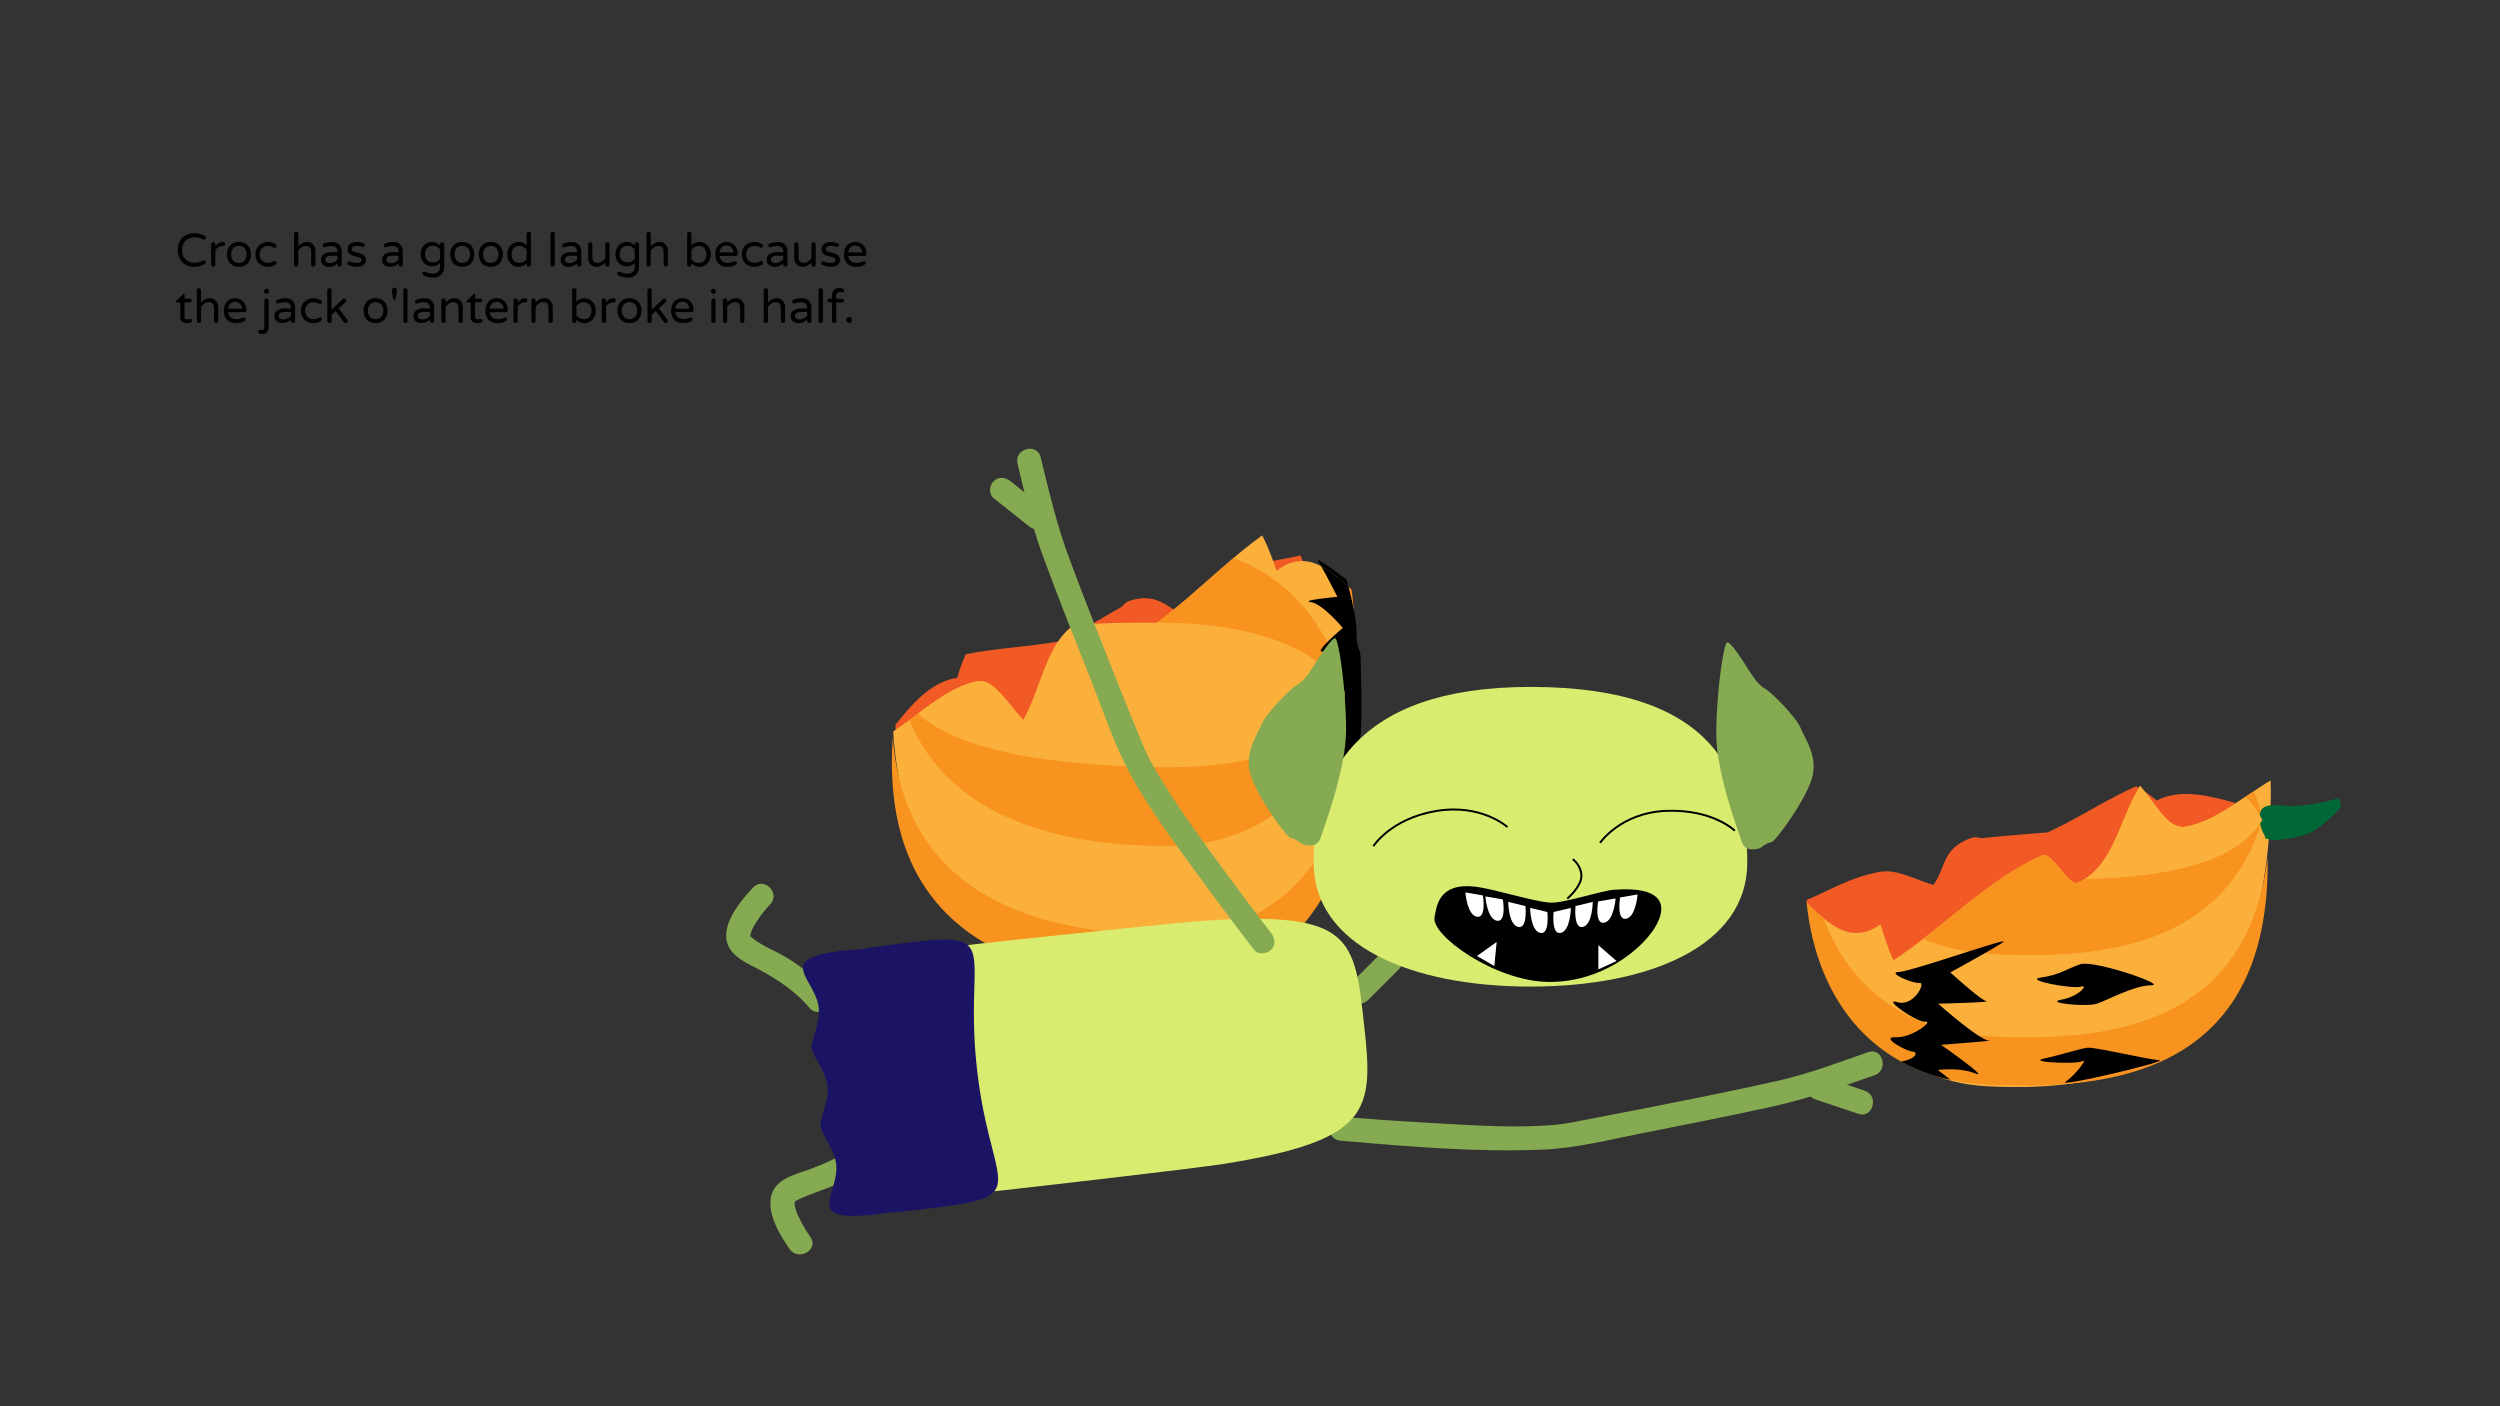 <svg id="Layer_1" data-name="Layer 1" xmlns="http://www.w3.org/2000/svg" viewBox="0 0 1920 1080"><rect x="0" y="0" width="1920" height="1080" fill="#333333" stroke="none"/><defs><style>.cls-1{fill:#85aa52;}.cls-2{fill:#f15a24;}.cls-3{fill:#fbb03b;}.cls-4{fill:#f7931e;}.cls-5{fill:#006837;}.cls-6{fill:#daec70;}.cls-7{fill:#1b1464;}.cls-8{fill:#fff;}</style></defs><path d="M142.66,203.35a11.2,11.2,0,0,1-4.5-4.5,15.25,15.25,0,0,1,0-13.72,11.33,11.33,0,0,1,4.5-4.5,13.28,13.28,0,0,1,6.46-1.56,15.45,15.45,0,0,1,4.38.57,19,19,0,0,1,3.83,1.66,1.44,1.44,0,0,1,.79,1.37,1.33,1.33,0,0,1-.39,1,1.38,1.38,0,0,1-1,.42,1.34,1.34,0,0,1-.64-.15,16.83,16.83,0,0,0-3.1-1.26,12.67,12.67,0,0,0-3.49-.43,10.3,10.3,0,0,0-5.28,1.28A8.15,8.15,0,0,0,140.9,187a12,12,0,0,0,0,10,8.23,8.23,0,0,0,3.27,3.5,10.3,10.3,0,0,0,5.28,1.27,12.67,12.67,0,0,0,3.49-.43,16.83,16.83,0,0,0,3.1-1.26,1.47,1.47,0,0,1,.64-.14,1.43,1.43,0,0,1,1,.39,1.35,1.35,0,0,1,.39,1,1.43,1.43,0,0,1-.79,1.36,18.43,18.43,0,0,1-3.83,1.66,15.44,15.44,0,0,1-4.38.58A13.28,13.28,0,0,1,142.66,203.35Z"/><path d="M162.62,204.27a1.57,1.57,0,0,1-.46-1.15V187.67a1.65,1.65,0,0,1,.46-1.17,1.57,1.57,0,0,1,1.16-.48,1.64,1.64,0,0,1,1.65,1.65v1.55c1.68-2.26,3.57-3.39,5.65-3.39h.18a1.52,1.52,0,0,1,1.14.47,1.62,1.62,0,0,1,.45,1.16,1.46,1.46,0,0,1-.47,1.11,1.67,1.67,0,0,1-1.19.43H171a6.19,6.19,0,0,0-3.17.85,7.3,7.3,0,0,0-2.41,2.32v11a1.55,1.55,0,0,1-.48,1.15,1.66,1.66,0,0,1-1.17.47A1.6,1.6,0,0,1,162.62,204.27Z"/><path d="M178.64,203.73a8.12,8.12,0,0,1-3.22-3.37,11.56,11.56,0,0,1,0-10,8.18,8.18,0,0,1,3.22-3.37,9.72,9.72,0,0,1,4.86-1.19,9.61,9.61,0,0,1,4.83,1.19,8.29,8.29,0,0,1,3.24,3.37,11.38,11.38,0,0,1,0,10,8.22,8.22,0,0,1-3.24,3.37,9.61,9.61,0,0,1-4.83,1.19A9.72,9.72,0,0,1,178.64,203.73Zm7.69-2.49a5.43,5.43,0,0,0,2.23-2.16,8.32,8.32,0,0,0,0-7.45,5.38,5.38,0,0,0-2.23-2.14,6.36,6.36,0,0,0-2.83-.67,6.46,6.46,0,0,0-2.86.67,5.22,5.22,0,0,0-2.21,2.14,8.41,8.41,0,0,0,0,7.45,5.27,5.27,0,0,0,2.21,2.16,6.22,6.22,0,0,0,2.86.69A6.13,6.13,0,0,0,186.33,201.24Z"/><path d="M201,203.76a8.86,8.86,0,0,1-3.51-3.31,10.49,10.49,0,0,1,0-10.15A8.93,8.93,0,0,1,201,187a10.78,10.78,0,0,1,8.08-.67,13.07,13.07,0,0,1,2.58,1.24,1.48,1.48,0,0,1,.72,1.26,1.42,1.42,0,0,1-.42,1,1.25,1.25,0,0,1-1,.45,1.71,1.71,0,0,1-.8-.21,13.1,13.1,0,0,0-2-.88,7,7,0,0,0-2.1-.27,6.54,6.54,0,0,0-4.87,1.78,7.14,7.14,0,0,0,0,9.39,6.55,6.55,0,0,0,4.87,1.79,6.63,6.63,0,0,0,2.1-.28,12.2,12.2,0,0,0,2-.88,1.71,1.71,0,0,1,.8-.21,1.25,1.25,0,0,1,1,.45,1.42,1.42,0,0,1,.42,1,1.45,1.45,0,0,1-.72,1.26,12.54,12.54,0,0,1-2.58,1.24,10.78,10.78,0,0,1-8.08-.67Z"/><path d="M226.31,204.27a1.54,1.54,0,0,1-.47-1.15V179.75a1.62,1.62,0,0,1,.47-1.17,1.53,1.53,0,0,1,1.15-.48,1.66,1.66,0,0,1,1.66,1.65v9.4a11.8,11.8,0,0,1,2.95-2.41,7.43,7.43,0,0,1,3.74-.91,6.26,6.26,0,0,1,3.44.94,6.17,6.17,0,0,1,2.23,2.56,8.1,8.1,0,0,1,.77,3.56v10.23a1.55,1.55,0,0,1-.48,1.15,1.64,1.64,0,0,1-1.17.47,1.56,1.56,0,0,1-1.15-.47,1.54,1.54,0,0,1-.47-1.15v-9.87q0-4.4-4-4.39a5.66,5.66,0,0,0-3.22.94,11.45,11.45,0,0,0-2.68,2.52v10.8a1.56,1.56,0,0,1-.49,1.15,1.66,1.66,0,0,1-1.17.47A1.56,1.56,0,0,1,226.31,204.27Z"/><path d="M249.51,204.27a5.1,5.1,0,0,1-2.14-1.89,5.19,5.19,0,0,1-.8-2.86,5.05,5.05,0,0,1,2.11-4.25q2.1-1.59,6.17-1.59h4.36v-.28A4.36,4.36,0,0,0,258,190a5.36,5.36,0,0,0-3.65-1,11.71,11.71,0,0,0-2.43.22,19,19,0,0,0-2.36.65,2.54,2.54,0,0,1-.47.07,1.24,1.24,0,0,1-.93-.4,1.3,1.3,0,0,1-.4-1,1.39,1.39,0,0,1,.93-1.37,15.93,15.93,0,0,1,6.23-1.3,8.16,8.16,0,0,1,4.2,1,6.43,6.43,0,0,1,2.52,2.61,7.61,7.61,0,0,1,.81,3.48v10.19a1.56,1.56,0,0,1-.49,1.15,1.62,1.62,0,0,1-1.17.47,1.6,1.6,0,0,1-1.62-1.62v-.94a9.07,9.07,0,0,1-6.77,2.74A6.72,6.72,0,0,1,249.51,204.27Zm7.22-3a8.39,8.39,0,0,0,2.48-1.93v-3h-3.92q-5.44,0-5.44,2.85a2.64,2.64,0,0,0,.88,2.08,4.36,4.36,0,0,0,2.94.8A6.5,6.5,0,0,0,256.73,201.26Z"/><path d="M267.38,203.3a1.38,1.38,0,0,1-.61-1.19,1.42,1.42,0,0,1,.4-1,1.29,1.29,0,0,1,1-.43,1.65,1.65,0,0,1,.65.14,14.24,14.24,0,0,0,2.3.79,10.4,10.4,0,0,0,2.6.29q4,0,4-2.56a1.34,1.34,0,0,0-.91-1.25,18.85,18.85,0,0,0-3-1,25.94,25.94,0,0,1-3.51-1,6.24,6.24,0,0,1-2.38-1.64,4.16,4.16,0,0,1-1-2.9,5.19,5.19,0,0,1,1.82-4.1,7.66,7.66,0,0,1,5.2-1.59,15,15,0,0,1,5.22.91,1.3,1.3,0,0,1,.78.54,1.43,1.43,0,0,1,.27.82,1.4,1.4,0,0,1-.42,1,1.33,1.33,0,0,1-1,.43,1.9,1.9,0,0,1-.47-.07,13.85,13.85,0,0,0-4.1-.65,5.64,5.64,0,0,0-3.05.71,2.07,2.07,0,0,0-1.09,1.81,1.67,1.67,0,0,0,1,1.59,14.62,14.62,0,0,0,3.14,1,30,30,0,0,1,3.45,1.06,5.8,5.8,0,0,1,2.29,1.64,4.47,4.47,0,0,1,.95,3,4.72,4.72,0,0,1-1.82,3.81,7.79,7.79,0,0,1-5.13,1.52A13.39,13.39,0,0,1,267.38,203.3Z"/><path d="M296.38,204.27a5.11,5.11,0,0,1-2.93-4.75,5,5,0,0,1,2.1-4.25,10.14,10.14,0,0,1,6.17-1.59h4.36v-.28a4.36,4.36,0,0,0-1.17-3.42,5.36,5.36,0,0,0-3.65-1,11.85,11.85,0,0,0-2.43.22,19,19,0,0,0-2.36.65,2.54,2.54,0,0,1-.47.07,1.24,1.24,0,0,1-.93-.4,1.3,1.3,0,0,1-.4-1,1.39,1.39,0,0,1,.94-1.37,15.84,15.84,0,0,1,6.22-1.3,8.16,8.16,0,0,1,4.2,1,6.43,6.43,0,0,1,2.52,2.61,7.61,7.61,0,0,1,.81,3.48v10.19a1.52,1.52,0,0,1-.49,1.15,1.62,1.62,0,0,1-1.17.47,1.6,1.6,0,0,1-1.62-1.62v-.94a9.07,9.07,0,0,1-6.77,2.74A6.72,6.72,0,0,1,296.38,204.27Zm7.22-3a8.39,8.39,0,0,0,2.48-1.93v-3h-3.92q-5.45,0-5.44,2.85a2.67,2.67,0,0,0,.88,2.08,4.36,4.36,0,0,0,2.94.8A6.5,6.5,0,0,0,303.6,201.26Z"/><path d="M328.58,212.66a13.61,13.61,0,0,1-3.49-1.34,1.36,1.36,0,0,1-.65-1.26,1.49,1.49,0,0,1,.41-1,1.35,1.35,0,0,1,1-.45,1.91,1.91,0,0,1,.65.14,13.1,13.1,0,0,0,5.94,1.37q5.5,0,5.51-5.87v-2.41a8.16,8.16,0,0,1-6.16,2.74,8.75,8.75,0,0,1-7.42-4.23,10.85,10.85,0,0,1,0-10.26,8.73,8.73,0,0,1,7.42-4.24,8.16,8.16,0,0,1,6.16,2.74v-.9a1.62,1.62,0,0,1,.47-1.17,1.53,1.53,0,0,1,1.15-.48,1.64,1.64,0,0,1,1.65,1.65v16.09q0,4.55-2.19,7a8,8,0,0,1-6.27,2.45A17.06,17.06,0,0,1,328.58,212.66Zm6.91-11.81A10.77,10.77,0,0,0,338,198.9v-7.41a10.77,10.77,0,0,0-2.49-2,6,6,0,0,0-3-.72,6.14,6.14,0,0,0-4.41,1.64,7.41,7.41,0,0,0,0,9.47,6.14,6.14,0,0,0,4.41,1.64A6,6,0,0,0,335.49,200.85Z"/><path d="M350.18,203.73a8.05,8.05,0,0,1-3.22-3.37,11.47,11.47,0,0,1,0-10,8.11,8.11,0,0,1,3.22-3.37,10.44,10.44,0,0,1,9.68,0,8.16,8.16,0,0,1,3.24,3.37,11.29,11.29,0,0,1,0,10,8.1,8.1,0,0,1-3.24,3.37,10.44,10.44,0,0,1-9.68,0Zm7.69-2.49a5.43,5.43,0,0,0,2.23-2.16,8.32,8.32,0,0,0,0-7.45,5.38,5.38,0,0,0-2.23-2.14,6.38,6.38,0,0,0-5.69,0,5.3,5.3,0,0,0-2.22,2.14,8.5,8.5,0,0,0,0,7.45,5.35,5.35,0,0,0,2.22,2.16,6.21,6.21,0,0,0,5.69,0Z"/><path d="M372.07,203.73a8.05,8.05,0,0,1-3.22-3.37,11.47,11.47,0,0,1,0-10,8.11,8.11,0,0,1,3.22-3.37,10.44,10.44,0,0,1,9.68,0,8.29,8.29,0,0,1,3.24,3.37,11.38,11.38,0,0,1,0,10,8.22,8.22,0,0,1-3.24,3.37,10.44,10.44,0,0,1-9.68,0Zm7.68-2.49a5.45,5.45,0,0,0,2.24-2.16,8.32,8.32,0,0,0,0-7.45,5.4,5.4,0,0,0-2.24-2.14,6.35,6.35,0,0,0-2.82-.67,6.43,6.43,0,0,0-2.86.67,5.3,5.3,0,0,0-2.22,2.14,8.5,8.5,0,0,0,0,7.45,5.35,5.35,0,0,0,2.22,2.16,6.19,6.19,0,0,0,2.86.69A6.12,6.12,0,0,0,379.75,201.24Z"/><path d="M394.08,203.78a8.6,8.6,0,0,1-3.24-3.31,11.09,11.09,0,0,1,0-10.19,8.67,8.67,0,0,1,3.24-3.31,8.34,8.34,0,0,1,10.39,1.6v-8.82a1.61,1.61,0,0,1,.48-1.19,1.65,1.65,0,0,1,1.17-.46,1.57,1.57,0,0,1,1.16.48,1.65,1.65,0,0,1,.46,1.17v23.37a1.57,1.57,0,0,1-.46,1.15,1.6,1.6,0,0,1-1.16.47,1.66,1.66,0,0,1-1.17-.47,1.55,1.55,0,0,1-.48-1.15v-.94a8.34,8.34,0,0,1-10.39,1.6Zm7.81-2.66a9,9,0,0,0,2.58-2V191.6a9,9,0,0,0-2.58-2,6.81,6.81,0,0,0-3.11-.73,5.63,5.63,0,0,0-4.28,1.69,7.88,7.88,0,0,0,0,9.57,5.64,5.64,0,0,0,4.28,1.7A6.82,6.82,0,0,0,401.89,201.12Z"/><path d="M423.26,204.27a1.58,1.58,0,0,1-.47-1.15V179.75a1.66,1.66,0,0,1,.47-1.17,1.55,1.55,0,0,1,1.15-.48,1.61,1.61,0,0,1,1.19.46,1.64,1.64,0,0,1,.47,1.19v23.37a1.56,1.56,0,0,1-.49,1.15,1.62,1.62,0,0,1-1.17.47A1.58,1.58,0,0,1,423.26,204.27Z"/><path d="M433.5,204.27a5.11,5.11,0,0,1-2.93-4.75,5,5,0,0,1,2.1-4.25,10.15,10.15,0,0,1,6.18-1.59h4.35v-.28A4.36,4.36,0,0,0,442,190a5.34,5.34,0,0,0-3.65-1,11.85,11.85,0,0,0-2.43.22,19.51,19.51,0,0,0-2.36.65,2.54,2.54,0,0,1-.47.07,1.24,1.24,0,0,1-.93-.4,1.3,1.3,0,0,1-.4-1,1.39,1.39,0,0,1,.94-1.37,15.89,15.89,0,0,1,6.23-1.3,8.15,8.15,0,0,1,4.19,1,6.43,6.43,0,0,1,2.52,2.61,7.61,7.61,0,0,1,.81,3.48v10.19a1.52,1.52,0,0,1-.49,1.15,1.62,1.62,0,0,1-1.17.47,1.6,1.6,0,0,1-1.62-1.62v-.94a9,9,0,0,1-6.76,2.74A6.73,6.73,0,0,1,433.5,204.27Zm7.22-3a8.39,8.39,0,0,0,2.48-1.93v-3h-3.92q-5.44,0-5.44,2.85a2.67,2.67,0,0,0,.88,2.08,4.36,4.36,0,0,0,2.94.8A6.5,6.5,0,0,0,440.72,201.26Z"/><path d="M454.67,204a6,6,0,0,1-2.23-2.56,8.08,8.08,0,0,1-.78-3.56V187.64a1.54,1.54,0,0,1,.49-1.16,1.61,1.61,0,0,1,1.17-.46,1.57,1.57,0,0,1,1.15.46,1.6,1.6,0,0,1,.47,1.16v9.86q0,4.4,4,4.39a5.75,5.75,0,0,0,3.22-.93,11.88,11.88,0,0,0,2.68-2.52v-10.8a1.54,1.54,0,0,1,.49-1.16,1.61,1.61,0,0,1,1.17-.46,1.57,1.57,0,0,1,1.15.46,1.6,1.6,0,0,1,.47,1.16v15.44a1.62,1.62,0,0,1-.47,1.17,1.56,1.56,0,0,1-1.15.49,1.6,1.6,0,0,1-1.17-.49,1.56,1.56,0,0,1-.49-1.17V201.6a11.84,11.84,0,0,1-2.95,2.42,7.45,7.45,0,0,1-3.74.9A6.26,6.26,0,0,1,454.67,204Z"/><path d="M478.12,212.66a13.76,13.76,0,0,1-3.49-1.34,1.36,1.36,0,0,1-.65-1.26,1.46,1.46,0,0,1,.42-1,1.31,1.31,0,0,1,1-.45,1.91,1.91,0,0,1,.65.14A13.1,13.1,0,0,0,482,210.1q5.5,0,5.51-5.87v-2.41a8.16,8.16,0,0,1-6.16,2.74,8.67,8.67,0,0,1-4.12-1.07,8.5,8.5,0,0,1-3.29-3.16,10.77,10.77,0,0,1,0-10.26,8.53,8.53,0,0,1,3.29-3.17,8.67,8.67,0,0,1,4.12-1.07,8.16,8.16,0,0,1,6.16,2.74v-.9a1.62,1.62,0,0,1,.47-1.17,1.53,1.53,0,0,1,1.15-.48,1.64,1.64,0,0,1,1.65,1.65v16.09q0,4.55-2.19,7a8,8,0,0,1-6.27,2.45A17.06,17.06,0,0,1,478.12,212.66ZM485,200.85a10.73,10.73,0,0,0,2.48-1.95v-7.41a10.73,10.73,0,0,0-2.48-2,6.68,6.68,0,0,0-7.4.92,7.41,7.41,0,0,0,0,9.47,6.68,6.68,0,0,0,7.4.92Z"/><path d="M497,204.27a1.58,1.58,0,0,1-.47-1.15V179.75a1.66,1.66,0,0,1,.47-1.17,1.55,1.55,0,0,1,1.15-.48,1.66,1.66,0,0,1,1.66,1.65v9.4a11.8,11.8,0,0,1,2.95-2.41,7.46,7.46,0,0,1,3.75-.91,6.25,6.25,0,0,1,3.43.94,6.1,6.1,0,0,1,2.23,2.56,8.11,8.11,0,0,1,.78,3.56v10.23a1.52,1.52,0,0,1-.49,1.15,1.62,1.62,0,0,1-1.17.47,1.6,1.6,0,0,1-1.62-1.62v-9.87q0-4.4-4-4.39a5.68,5.68,0,0,0-3.22.94,11.45,11.45,0,0,0-2.68,2.52v10.8a1.52,1.52,0,0,1-.49,1.15,1.62,1.62,0,0,1-1.17.47A1.58,1.58,0,0,1,497,204.27Z"/><path d="M531,202.18v.94a1.52,1.52,0,0,1-.49,1.15,1.62,1.62,0,0,1-1.17.47,1.59,1.59,0,0,1-1.61-1.62V179.75a1.65,1.65,0,0,1,.46-1.17,1.55,1.55,0,0,1,1.15-.48,1.6,1.6,0,0,1,1.19.46,1.64,1.64,0,0,1,.47,1.19v8.82a8.3,8.3,0,0,1,6.16-2.74,8.39,8.39,0,0,1,4.23,1.14,8.67,8.67,0,0,1,3.24,3.31,11.09,11.09,0,0,1,0,10.19,8.6,8.6,0,0,1-3.24,3.31,8.39,8.39,0,0,1-4.23,1.14A8.3,8.3,0,0,1,531,202.18Zm10-2a7.88,7.88,0,0,0,0-9.57,5.63,5.63,0,0,0-4.28-1.69,6.78,6.78,0,0,0-3.11.73,9,9,0,0,0-2.58,2v7.56a9,9,0,0,0,2.58,2,6.79,6.79,0,0,0,3.11.74A5.64,5.64,0,0,0,541,200.16Z"/><path d="M551.83,202.41a9.59,9.59,0,0,1-2.46-7,11.8,11.8,0,0,1,.93-4.72,8,8,0,0,1,2.88-3.49,8.27,8.27,0,0,1,4.79-1.34,8.39,8.39,0,0,1,4.61,1.25,8.06,8.06,0,0,1,2.95,3.31,10.22,10.22,0,0,1,1,4.52,1.6,1.6,0,0,1-.45,1.15,1.62,1.62,0,0,1-1.21.47h-12.2a5.87,5.87,0,0,0,1.87,3.92,6.44,6.44,0,0,0,4.43,1.41,10.14,10.14,0,0,0,4.86-1.12,1.34,1.34,0,0,1,.64-.14,1.44,1.44,0,0,1,1,.39,1.32,1.32,0,0,1,.44,1,1.56,1.56,0,0,1-.94,1.33,12.85,12.85,0,0,1-2.77,1.19,13.2,13.2,0,0,1-3.53.4A9.18,9.18,0,0,1,551.83,202.41Zm11.47-8.55a5.85,5.85,0,0,0-.92-3,5,5,0,0,0-2-1.74,5.47,5.47,0,0,0-4.82,0,4.84,4.84,0,0,0-2,1.74,5.84,5.84,0,0,0-.9,3Z"/><path d="M574.56,203.76a8.86,8.86,0,0,1-3.51-3.31,10.49,10.49,0,0,1,0-10.15,8.93,8.93,0,0,1,3.51-3.31,10.81,10.81,0,0,1,8.09-.67,13,13,0,0,1,2.57,1.24,1.44,1.44,0,0,1,.31,2.25,1.28,1.28,0,0,1-1,.45,1.67,1.67,0,0,1-.79-.21,13.53,13.53,0,0,0-2-.88,7.08,7.08,0,0,0-2.11-.27,6.53,6.53,0,0,0-4.86,1.78,7.14,7.14,0,0,0,0,9.39,6.54,6.54,0,0,0,4.86,1.79,6.74,6.74,0,0,0,2.11-.28,12.56,12.56,0,0,0,2-.88,1.67,1.67,0,0,1,.79-.21,1.28,1.28,0,0,1,1,.45,1.45,1.45,0,0,1,.41,1,1.43,1.43,0,0,1-.72,1.26,12.46,12.46,0,0,1-2.57,1.24,10.81,10.81,0,0,1-8.09-.67Z"/><path d="M591.79,204.27a5.11,5.11,0,0,1-2.93-4.75,5,5,0,0,1,2.1-4.25,10.15,10.15,0,0,1,6.18-1.59h4.35v-.28a4.36,4.36,0,0,0-1.17-3.42,5.36,5.36,0,0,0-3.65-1,11.85,11.85,0,0,0-2.43.22,19,19,0,0,0-2.36.65,2.54,2.54,0,0,1-.47.07,1.24,1.24,0,0,1-.93-.4,1.3,1.3,0,0,1-.4-1,1.39,1.39,0,0,1,.94-1.37,15.88,15.88,0,0,1,6.22-1.3,8.16,8.16,0,0,1,4.2,1,6.43,6.43,0,0,1,2.52,2.61,7.61,7.61,0,0,1,.81,3.48v10.19a1.52,1.52,0,0,1-.49,1.15,1.62,1.62,0,0,1-1.17.47,1.6,1.6,0,0,1-1.62-1.62v-.94a9,9,0,0,1-6.77,2.74A6.72,6.72,0,0,1,591.79,204.27Zm7.22-3a8.39,8.39,0,0,0,2.48-1.93v-3h-3.92c-3.62,0-5.44.95-5.44,2.85a2.65,2.65,0,0,0,.89,2.08,4.31,4.31,0,0,0,2.93.8A6.5,6.5,0,0,0,599,201.26Z"/><path d="M613,204a6,6,0,0,1-2.23-2.56,8.08,8.08,0,0,1-.78-3.56V187.64a1.58,1.58,0,0,1,.49-1.16,1.61,1.61,0,0,1,1.17-.46,1.57,1.57,0,0,1,1.15.46,1.6,1.6,0,0,1,.47,1.16v9.86q0,4.4,4,4.39a5.75,5.75,0,0,0,3.22-.93,11.88,11.88,0,0,0,2.68-2.52v-10.8a1.54,1.54,0,0,1,.49-1.16,1.61,1.61,0,0,1,1.17-.46,1.55,1.55,0,0,1,1.15.46,1.6,1.6,0,0,1,.47,1.16v15.44a1.62,1.62,0,0,1-.47,1.17,1.54,1.54,0,0,1-1.15.49,1.6,1.6,0,0,1-1.17-.49,1.56,1.56,0,0,1-.49-1.17V201.6a11.84,11.84,0,0,1-3,2.42,7.45,7.45,0,0,1-3.74.9A6.26,6.26,0,0,1,613,204Z"/><path d="M631.45,203.3a1.39,1.39,0,0,1-.62-1.19,1.42,1.42,0,0,1,.4-1,1.29,1.29,0,0,1,1-.43,1.64,1.64,0,0,1,.64.14,14,14,0,0,0,2.31.79,10.31,10.31,0,0,0,2.59.29q4,0,4-2.56a1.35,1.35,0,0,0-.92-1.25,18.51,18.51,0,0,0-3-1,26.85,26.85,0,0,1-3.51-1,6.21,6.21,0,0,1-2.37-1.64,4.16,4.16,0,0,1-1-2.9,5.19,5.19,0,0,1,1.81-4.1,7.69,7.69,0,0,1,5.21-1.59,15.08,15.08,0,0,1,5.22.91,1.31,1.31,0,0,1,.77.54,1.42,1.42,0,0,1-.14,1.83,1.37,1.37,0,0,1-1,.43,1.9,1.9,0,0,1-.47-.07,13.85,13.85,0,0,0-4.1-.65,5.58,5.58,0,0,0-3,.71,2.06,2.06,0,0,0-1.1,1.81,1.67,1.67,0,0,0,1,1.59,14.5,14.5,0,0,0,3.13,1,30.28,30.28,0,0,1,3.46,1.06A5.84,5.84,0,0,1,644,196.6a4.42,4.42,0,0,1,1,3,4.75,4.75,0,0,1-1.82,3.81,7.81,7.81,0,0,1-5.13,1.52A13.36,13.36,0,0,1,631.45,203.3Z"/><path d="M650.69,202.41a9.55,9.55,0,0,1-2.47-7,11.63,11.63,0,0,1,.94-4.72,8,8,0,0,1,2.88-3.49,8.23,8.23,0,0,1,4.78-1.34,8.34,8.34,0,0,1,4.61,1.25,8,8,0,0,1,3,3.31,10.09,10.09,0,0,1,1,4.52,1.57,1.57,0,0,1-1.65,1.62H651.53a5.91,5.91,0,0,0,1.87,3.92,6.45,6.45,0,0,0,4.43,1.41,10.07,10.07,0,0,0,4.86-1.12,1.38,1.38,0,0,1,.65-.14,1.47,1.47,0,0,1,1,.39,1.31,1.31,0,0,1,.43,1,1.55,1.55,0,0,1-.94,1.33,12.65,12.65,0,0,1-2.77,1.19,13.14,13.14,0,0,1-3.53.4A9.18,9.18,0,0,1,650.69,202.41Zm11.46-8.55a5.66,5.66,0,0,0-.92-3,4.87,4.87,0,0,0-2-1.74,5.49,5.49,0,0,0-4.83,0,4.84,4.84,0,0,0-2,1.74,5.94,5.94,0,0,0-.9,3Z"/><path d="M138.47,243.36V232.2h-2.56a.65.65,0,0,1-.48-.19.66.66,0,0,1-.2-.49.76.76,0,0,1,.32-.61l4.9-4.79a.87.87,0,0,1,.61-.32.67.67,0,0,1,.49.21.74.74,0,0,1,.19.51v2.88h4.07a1.37,1.37,0,0,1,1,.39,1.4,1.4,0,0,1,.4,1,1.42,1.42,0,0,1-.4,1,1.31,1.31,0,0,1-1,.41h-4.07v10.88c0,.93.23,1.53.67,1.78a3.35,3.35,0,0,0,1.67.38,5.26,5.26,0,0,0,1.45-.22l.3-.07a1.62,1.62,0,0,1,.41,0,1.27,1.27,0,0,1,.9.38,1.21,1.21,0,0,1,.4.92,1.37,1.37,0,0,1-.83,1.26,7.05,7.05,0,0,1-3,.65Q138.47,248.12,138.47,243.36Z"/><path d="M151.61,247.47a1.58,1.58,0,0,1-.47-1.15V223a1.66,1.66,0,0,1,.47-1.17,1.53,1.53,0,0,1,1.15-.48,1.59,1.59,0,0,1,1.17.48,1.63,1.63,0,0,1,.49,1.17v9.4a11.8,11.8,0,0,1,3-2.41,7.42,7.42,0,0,1,3.74-.9,6.26,6.26,0,0,1,3.44.93,6.1,6.1,0,0,1,2.23,2.56,8.11,8.11,0,0,1,.78,3.56v10.23a1.56,1.56,0,0,1-.49,1.15,1.62,1.62,0,0,1-1.17.47,1.56,1.56,0,0,1-1.15-.47,1.58,1.58,0,0,1-.47-1.15v-9.87q0-4.39-4-4.39a5.68,5.68,0,0,0-3.22.94,11.45,11.45,0,0,0-2.68,2.52v10.8a1.56,1.56,0,0,1-.49,1.15,1.62,1.62,0,0,1-1.17.47A1.56,1.56,0,0,1,151.61,247.47Z"/><path d="M174.41,245.61a9.59,9.59,0,0,1-2.46-7,11.8,11.8,0,0,1,.93-4.72,8.11,8.11,0,0,1,2.88-3.49,9.24,9.24,0,0,1,9.4-.09,8,8,0,0,1,3,3.31,10.22,10.22,0,0,1,1,4.52,1.58,1.58,0,0,1-1.66,1.62h-12.2a5.91,5.91,0,0,0,1.87,3.92,6.44,6.44,0,0,0,4.43,1.41,10.07,10.07,0,0,0,4.86-1.12,1.38,1.38,0,0,1,.65-.14,1.47,1.47,0,0,1,1,.39,1.34,1.34,0,0,1,.43,1,1.55,1.55,0,0,1-.94,1.33,12.65,12.65,0,0,1-2.77,1.19,13.14,13.14,0,0,1-3.53.4A9.2,9.2,0,0,1,174.41,245.61Zm11.47-8.55a5.75,5.75,0,0,0-.92-2.95,4.89,4.89,0,0,0-2-1.74,5.47,5.47,0,0,0-4.82,0,4.84,4.84,0,0,0-2,1.74,5.84,5.84,0,0,0-.9,2.95Z"/><path d="M199.27,256.07a1.35,1.35,0,0,1-.68-.48,1.32,1.32,0,0,1-.25-.81,1.37,1.37,0,0,1,.39-1,1.32,1.32,0,0,1,1-.41,4,4,0,0,1,.54.05,3.15,3.15,0,0,0,.54.06,2.84,2.84,0,0,0,1.66-.4c.36-.26.54-.84.54-1.73V230.91a1.58,1.58,0,0,1,.47-1.17,1.51,1.51,0,0,1,1.15-.49,1.61,1.61,0,0,1,1.66,1.66v20.55a5.39,5.39,0,0,1-1.14,3.59,4.41,4.41,0,0,1-3.58,1.35A7.1,7.1,0,0,1,199.27,256.07Zm4-31a1.76,1.76,0,0,1-.54-1.29v-.15a1.84,1.84,0,0,1,1.84-1.83h.21a1.84,1.84,0,0,1,1.84,1.83v.15a1.84,1.84,0,0,1-1.84,1.83h-.21A1.77,1.77,0,0,1,203.23,225.11Z"/><path d="M213.69,247.47a5,5,0,0,1-2.14-1.89,5.19,5.19,0,0,1-.79-2.86,5,5,0,0,1,2.1-4.25,10.15,10.15,0,0,1,6.18-1.59h4.35v-.28a4.36,4.36,0,0,0-1.17-3.42,5.36,5.36,0,0,0-3.65-1.05,11.78,11.78,0,0,0-2.43.22,19,19,0,0,0-2.36.65,2.54,2.54,0,0,1-.47.07,1.24,1.24,0,0,1-.93-.4,1.3,1.3,0,0,1-.4-1,1.39,1.39,0,0,1,.94-1.37,15.87,15.87,0,0,1,6.22-1.29,8.16,8.16,0,0,1,4.2,1,6.43,6.43,0,0,1,2.52,2.61,7.61,7.61,0,0,1,.81,3.48v10.19a1.52,1.52,0,0,1-.49,1.15,1.62,1.62,0,0,1-1.17.47,1.56,1.56,0,0,1-1.15-.47,1.58,1.58,0,0,1-.47-1.15v-.94a9,9,0,0,1-6.77,2.74A6.72,6.72,0,0,1,213.69,247.47Zm7.22-3a8.53,8.53,0,0,0,2.48-1.92v-3h-3.92q-5.44,0-5.44,2.85a2.64,2.64,0,0,0,.88,2.08,4.36,4.36,0,0,0,2.94.8A6.5,6.5,0,0,0,220.91,244.46Z"/><path d="M235.88,247a8.86,8.86,0,0,1-3.51-3.31,10.49,10.49,0,0,1,0-10.15,8.93,8.93,0,0,1,3.51-3.31,10.92,10.92,0,0,1,8.08-.67,12.81,12.81,0,0,1,2.58,1.24,1.46,1.46,0,0,1,.72,1.26,1.42,1.42,0,0,1-.42,1,1.25,1.25,0,0,1-1,.45,1.67,1.67,0,0,1-.79-.21,13.16,13.16,0,0,0-2-.88,7,7,0,0,0-2.1-.27,6.5,6.5,0,0,0-4.86,1.78,7.11,7.11,0,0,0,0,9.39,6.51,6.51,0,0,0,4.86,1.79,7,7,0,0,0,2.1-.27,13.33,13.33,0,0,0,2-.89,1.67,1.67,0,0,1,.79-.21,1.25,1.25,0,0,1,1,.45,1.43,1.43,0,0,1-.3,2.25,12.29,12.29,0,0,1-2.58,1.24,10,10,0,0,1-3.29.49A10.15,10.15,0,0,1,235.88,247Z"/><path d="M251.83,247.47a1.58,1.58,0,0,1-.47-1.15V223a1.66,1.66,0,0,1,.47-1.17,1.55,1.55,0,0,1,1.15-.48,1.66,1.66,0,0,1,1.66,1.65v14.73l8.57-7.92a1.62,1.62,0,0,1,1.08-.47,1.42,1.42,0,0,1,1.2.47,1.72,1.72,0,0,1,.38,1.11,1.76,1.76,0,0,1-.61,1.23l-5.19,4.64,6.52,8.64a1.58,1.58,0,0,1,.36,1,1.48,1.48,0,0,1-.47,1.15,1.68,1.68,0,0,1-1.19.44,1.6,1.6,0,0,1-.72-.18,1.76,1.76,0,0,1-.61-.51l-6.19-8.42-3.13,2.84v4.65a1.52,1.52,0,0,1-.49,1.15,1.62,1.62,0,0,1-1.17.47A1.58,1.58,0,0,1,251.83,247.47Z"/><path d="M283.58,246.93a8.12,8.12,0,0,1-3.22-3.37,11.47,11.47,0,0,1,0-10,8.18,8.18,0,0,1,3.22-3.37,10.54,10.54,0,0,1,9.69,0,8.29,8.29,0,0,1,3.24,3.37,11.38,11.38,0,0,1,0,10,8.22,8.22,0,0,1-3.24,3.37,10.46,10.46,0,0,1-9.69,0Zm7.69-2.49a5.43,5.43,0,0,0,2.23-2.16,8.32,8.32,0,0,0,0-7.45,5.38,5.38,0,0,0-2.23-2.14,6.38,6.38,0,0,0-5.69,0,5.22,5.22,0,0,0-2.21,2.14,8.41,8.41,0,0,0,0,7.45,5.27,5.27,0,0,0,2.21,2.16,6.21,6.21,0,0,0,5.69,0Z"/><path d="M302.23,229.79a1.11,1.11,0,0,1-.36-.65c-.19-1-.37-2.08-.54-3.29a23.16,23.16,0,0,1-.25-3.19,1.69,1.69,0,0,1,.54-1.27,1.85,1.85,0,0,1,2.59,0,1.69,1.69,0,0,1,.54,1.27,23.16,23.16,0,0,1-.25,3.19c-.17,1.21-.35,2.31-.54,3.29a1.11,1.11,0,0,1-.36.65,1,1,0,0,1-.69.25A1,1,0,0,1,302.23,229.79Z"/><path d="M310.22,247.47a1.58,1.58,0,0,1-.47-1.15V223a1.66,1.66,0,0,1,.47-1.17,1.55,1.55,0,0,1,1.15-.48,1.61,1.61,0,0,1,1.19.46A1.64,1.64,0,0,1,313,223v23.37a1.52,1.52,0,0,1-.49,1.15,1.62,1.62,0,0,1-1.17.47A1.58,1.58,0,0,1,310.22,247.47Z"/><path d="M320.46,247.47a5.09,5.09,0,0,1-2.14-1.89,5.19,5.19,0,0,1-.79-2.86,5,5,0,0,1,2.1-4.25,10.17,10.17,0,0,1,6.18-1.59h4.35v-.28a4.36,4.36,0,0,0-1.17-3.42,5.34,5.34,0,0,0-3.65-1.05,11.85,11.85,0,0,0-2.43.22,19.51,19.51,0,0,0-2.36.65,2.43,2.43,0,0,1-.47.07,1.24,1.24,0,0,1-.93-.4,1.3,1.3,0,0,1-.4-1,1.39,1.39,0,0,1,.94-1.37,15.88,15.88,0,0,1,6.23-1.29,8.15,8.15,0,0,1,4.19,1,6.43,6.43,0,0,1,2.52,2.61,7.61,7.61,0,0,1,.81,3.48v10.19a1.55,1.55,0,0,1-.48,1.15,1.66,1.66,0,0,1-1.17.47,1.61,1.61,0,0,1-1.63-1.62v-.94a9,9,0,0,1-6.76,2.74A6.73,6.73,0,0,1,320.46,247.47Zm7.22-3a8.53,8.53,0,0,0,2.48-1.92v-3h-3.92c-3.62,0-5.44,1-5.44,2.85a2.65,2.65,0,0,0,.89,2.08,4.31,4.31,0,0,0,2.93.8A6.45,6.45,0,0,0,327.68,244.46Z"/><path d="M339.42,247.47a1.54,1.54,0,0,1-.47-1.15V230.87a1.62,1.62,0,0,1,.47-1.17,1.53,1.53,0,0,1,1.15-.48,1.64,1.64,0,0,1,1.65,1.65v1.48a12,12,0,0,1,3-2.41,7.42,7.42,0,0,1,3.74-.9,6.26,6.26,0,0,1,3.44.93,6.17,6.17,0,0,1,2.23,2.56,8.1,8.1,0,0,1,.77,3.56v10.23a1.55,1.55,0,0,1-.48,1.15,1.66,1.66,0,0,1-1.17.47,1.56,1.56,0,0,1-1.15-.47,1.54,1.54,0,0,1-.47-1.15v-9.87q0-4.39-4-4.39a5.66,5.66,0,0,0-3.22.94,11.48,11.48,0,0,0-2.69,2.52v10.8a1.55,1.55,0,0,1-.48,1.15,1.66,1.66,0,0,1-1.17.47A1.56,1.56,0,0,1,339.42,247.47Z"/><path d="M361.52,243.36V232.2H359a.65.65,0,0,1-.48-.19.7.7,0,0,1-.2-.49.76.76,0,0,1,.32-.61l4.9-4.79a.89.89,0,0,1,.61-.32.65.65,0,0,1,.49.21.74.74,0,0,1,.2.51v2.88h4.06a1.37,1.37,0,0,1,1,.39,1.36,1.36,0,0,1,.4,1,1.37,1.37,0,0,1-.4,1,1.31,1.31,0,0,1-1,.41H364.8v10.88c0,.93.22,1.53.66,1.78a3.39,3.39,0,0,0,1.68.38,5.14,5.14,0,0,0,1.44-.22l.3-.07a1.66,1.66,0,0,1,.42,0,1.3,1.3,0,0,1,.9.38,1.23,1.23,0,0,1,.39.92,1.35,1.35,0,0,1-.83,1.26,7,7,0,0,1-3,.65Q361.52,248.12,361.52,243.36Z"/><path d="M375.29,245.61a9.59,9.59,0,0,1-2.47-7,11.8,11.8,0,0,1,.94-4.72,8,8,0,0,1,2.88-3.49,8.26,8.26,0,0,1,4.79-1.33,8.36,8.36,0,0,1,4.61,1.24,8.06,8.06,0,0,1,2.95,3.31,10.22,10.22,0,0,1,1,4.52,1.58,1.58,0,0,1-1.66,1.62h-12.2a5.87,5.87,0,0,0,1.87,3.92,6.42,6.42,0,0,0,4.43,1.41,10.14,10.14,0,0,0,4.86-1.12,1.38,1.38,0,0,1,.65-.14,1.43,1.43,0,0,1,1,.39,1.31,1.31,0,0,1,.43,1,1.55,1.55,0,0,1-.93,1.33,12.85,12.85,0,0,1-2.77,1.19,13.14,13.14,0,0,1-3.53.4A9.2,9.2,0,0,1,375.29,245.61Zm11.47-8.55a5.75,5.75,0,0,0-.92-2.95,5,5,0,0,0-2-1.74,5.47,5.47,0,0,0-4.82,0,4.72,4.72,0,0,0-2,1.74,5.84,5.84,0,0,0-.9,2.95Z"/><path d="M394.79,247.47a1.54,1.54,0,0,1-.47-1.15V230.87a1.62,1.62,0,0,1,.47-1.17,1.53,1.53,0,0,1,1.15-.48,1.64,1.64,0,0,1,1.65,1.65v1.55c1.68-2.26,3.57-3.38,5.66-3.38h.18a1.51,1.51,0,0,1,1.13.46,1.62,1.62,0,0,1,.45,1.16,1.46,1.46,0,0,1-.47,1.11,1.67,1.67,0,0,1-1.19.43h-.18a6.13,6.13,0,0,0-3.16.85,7.24,7.24,0,0,0-2.42,2.32v10.95a1.55,1.55,0,0,1-.48,1.15,1.66,1.66,0,0,1-1.17.47A1.56,1.56,0,0,1,394.79,247.47Z"/><path d="M408.57,247.47a1.57,1.57,0,0,1-.46-1.15V230.87a1.65,1.65,0,0,1,.46-1.17,1.55,1.55,0,0,1,1.15-.48,1.66,1.66,0,0,1,1.66,1.65v1.48a12,12,0,0,1,2.95-2.41,7.49,7.49,0,0,1,3.75-.9,6.28,6.28,0,0,1,3.44.93,6.17,6.17,0,0,1,2.23,2.56,8.24,8.24,0,0,1,.77,3.56v10.23a1.55,1.55,0,0,1-.48,1.15,1.66,1.66,0,0,1-1.17.47,1.6,1.6,0,0,1-1.16-.47,1.57,1.57,0,0,1-.46-1.15v-9.87q0-4.39-4-4.39a5.69,5.69,0,0,0-3.23.94,11.64,11.64,0,0,0-2.68,2.52v10.8a1.52,1.52,0,0,1-.49,1.15,1.62,1.62,0,0,1-1.17.47A1.58,1.58,0,0,1,408.57,247.47Z"/><path d="M442.66,245.38v.94a1.55,1.55,0,0,1-.48,1.15,1.66,1.66,0,0,1-1.17.47,1.56,1.56,0,0,1-1.15-.47,1.54,1.54,0,0,1-.47-1.15V223a1.62,1.62,0,0,1,.47-1.17,1.53,1.53,0,0,1,1.15-.48,1.58,1.58,0,0,1,1.65,1.65v8.82a8.38,8.38,0,0,1,10.39-1.6,8.67,8.67,0,0,1,3.24,3.31,11.09,11.09,0,0,1,0,10.19,8.6,8.6,0,0,1-3.24,3.31,8.34,8.34,0,0,1-10.39-1.6Zm10-2a7.88,7.88,0,0,0,0-9.57,5.66,5.66,0,0,0-4.29-1.69,6.81,6.81,0,0,0-3.11.73,9.13,9.13,0,0,0-2.58,2v7.56a9.09,9.09,0,0,0,2.58,2,6.82,6.82,0,0,0,3.11.74A5.66,5.66,0,0,0,452.64,243.36Z"/><path d="M462.57,247.47a1.58,1.58,0,0,1-.47-1.15V230.87a1.66,1.66,0,0,1,.47-1.17,1.55,1.55,0,0,1,1.15-.48,1.66,1.66,0,0,1,1.66,1.65v1.55c1.68-2.26,3.56-3.38,5.65-3.38h.18a1.53,1.53,0,0,1,1.14.46,1.62,1.62,0,0,1,.45,1.16,1.46,1.46,0,0,1-.47,1.11,1.67,1.67,0,0,1-1.19.43H471a6.19,6.19,0,0,0-3.17.85,7.3,7.3,0,0,0-2.41,2.32v10.95a1.52,1.52,0,0,1-.49,1.15,1.62,1.62,0,0,1-1.17.47A1.58,1.58,0,0,1,462.57,247.47Z"/><path d="M478.59,246.93a8.12,8.12,0,0,1-3.22-3.37,11.56,11.56,0,0,1,0-10,8.18,8.18,0,0,1,3.22-3.37,10.54,10.54,0,0,1,9.69,0,8.29,8.29,0,0,1,3.24,3.37,11.38,11.38,0,0,1,0,10,8.22,8.22,0,0,1-3.24,3.37,10.46,10.46,0,0,1-9.69,0Zm7.69-2.49a5.43,5.43,0,0,0,2.23-2.16,8.32,8.32,0,0,0,0-7.45,5.38,5.38,0,0,0-2.23-2.14,6.38,6.38,0,0,0-5.69,0,5.22,5.22,0,0,0-2.21,2.14,8.41,8.41,0,0,0,0,7.45,5.27,5.27,0,0,0,2.21,2.16,6.21,6.21,0,0,0,5.69,0Z"/><path d="M497.71,247.47a1.58,1.58,0,0,1-.47-1.15V223a1.66,1.66,0,0,1,.47-1.17,1.53,1.53,0,0,1,1.15-.48,1.59,1.59,0,0,1,1.17.48,1.63,1.63,0,0,1,.49,1.17v14.73l8.56-7.92a1.62,1.62,0,0,1,1.08-.47,1.45,1.45,0,0,1,1.21.47,1.72,1.72,0,0,1,.38,1.11,1.81,1.81,0,0,1-.61,1.23L506,236.74l6.52,8.64a1.58,1.58,0,0,1,.36,1,1.48,1.48,0,0,1-.47,1.15,1.68,1.68,0,0,1-1.19.44,1.6,1.6,0,0,1-.72-.18,1.76,1.76,0,0,1-.61-.51l-6.19-8.42-3.13,2.84v4.65a1.56,1.56,0,0,1-.49,1.15,1.62,1.62,0,0,1-1.17.47A1.56,1.56,0,0,1,497.71,247.47Z"/><path d="M517.89,245.61a9.55,9.55,0,0,1-2.47-7,11.63,11.63,0,0,1,.94-4.72,8,8,0,0,1,2.88-3.49A8.23,8.23,0,0,1,524,229a8.34,8.34,0,0,1,4.61,1.24,8,8,0,0,1,3,3.31,10.09,10.09,0,0,1,1,4.52,1.57,1.57,0,0,1-1.65,1.62H518.73a5.91,5.91,0,0,0,1.87,3.92,6.44,6.44,0,0,0,4.43,1.41,10.07,10.07,0,0,0,4.86-1.12,1.38,1.38,0,0,1,.65-.14,1.47,1.47,0,0,1,1,.39,1.31,1.31,0,0,1,.43,1,1.55,1.55,0,0,1-.94,1.33,12.65,12.65,0,0,1-2.77,1.19,13.14,13.14,0,0,1-3.53.4A9.18,9.18,0,0,1,517.89,245.61Zm11.46-8.55a5.75,5.75,0,0,0-.92-2.95,4.93,4.93,0,0,0-2-1.74,5.49,5.49,0,0,0-4.83,0,4.84,4.84,0,0,0-2,1.74,5.84,5.84,0,0,0-.9,2.95Z"/><path d="M546.52,225.11a1.76,1.76,0,0,1-.54-1.29v-.15a1.84,1.84,0,0,1,1.84-1.83H548a1.84,1.84,0,0,1,1.83,1.83v.15a1.84,1.84,0,0,1-1.83,1.83h-.22A1.77,1.77,0,0,1,546.52,225.11Zm.22,22.36a1.58,1.58,0,0,1-.47-1.15V230.87a1.66,1.66,0,0,1,.47-1.17,1.55,1.55,0,0,1,1.15-.48,1.61,1.61,0,0,1,1.19.46,1.64,1.64,0,0,1,.47,1.19v15.45a1.56,1.56,0,0,1-.49,1.15,1.62,1.62,0,0,1-1.17.47A1.58,1.58,0,0,1,546.74,247.47Z"/><path d="M555.7,247.47a1.58,1.58,0,0,1-.47-1.15V230.87a1.66,1.66,0,0,1,.47-1.17,1.57,1.57,0,0,1,1.16-.48,1.64,1.64,0,0,1,1.65,1.65v1.48a12,12,0,0,1,3-2.41,7.49,7.49,0,0,1,3.75-.9,6.22,6.22,0,0,1,3.43.93,6.12,6.12,0,0,1,2.24,2.56,8.24,8.24,0,0,1,.77,3.56v10.23a1.55,1.55,0,0,1-.48,1.15,1.66,1.66,0,0,1-1.18.47,1.59,1.59,0,0,1-1.61-1.62v-9.87c0-2.93-1.33-4.39-4-4.39a5.69,5.69,0,0,0-3.23.94,11.45,11.45,0,0,0-2.68,2.52v10.8a1.55,1.55,0,0,1-.48,1.15,1.66,1.66,0,0,1-1.17.47A1.6,1.6,0,0,1,555.7,247.47Z"/><path d="M587,247.47a1.54,1.54,0,0,1-.47-1.15V223a1.62,1.62,0,0,1,.47-1.17,1.53,1.53,0,0,1,1.15-.48,1.64,1.64,0,0,1,1.65,1.65v9.4a12,12,0,0,1,3-2.41,7.42,7.42,0,0,1,3.74-.9,6.26,6.26,0,0,1,3.44.93,6.17,6.17,0,0,1,2.23,2.56,8.1,8.1,0,0,1,.77,3.56v10.23a1.55,1.55,0,0,1-.48,1.15,1.66,1.66,0,0,1-1.17.47,1.56,1.56,0,0,1-1.15-.47,1.54,1.54,0,0,1-.47-1.15v-9.87q0-4.39-4-4.39a5.66,5.66,0,0,0-3.22.94,11.48,11.48,0,0,0-2.69,2.52v10.8a1.55,1.55,0,0,1-.48,1.15,1.66,1.66,0,0,1-1.17.47A1.56,1.56,0,0,1,587,247.47Z"/><path d="M610.19,247.47a5,5,0,0,1-2.14-1.89,5.19,5.19,0,0,1-.8-2.86,5.05,5.05,0,0,1,2.11-4.25q2.1-1.59,6.17-1.59h4.36v-.28a4.36,4.36,0,0,0-1.17-3.42,5.36,5.36,0,0,0-3.65-1.05,11.71,11.71,0,0,0-2.43.22,19,19,0,0,0-2.36.65,2.54,2.54,0,0,1-.47.07,1.24,1.24,0,0,1-.93-.4,1.3,1.3,0,0,1-.4-1,1.39,1.39,0,0,1,.93-1.37,15.91,15.91,0,0,1,6.23-1.29,8.16,8.16,0,0,1,4.2,1,6.43,6.43,0,0,1,2.52,2.61,7.61,7.61,0,0,1,.81,3.48v10.19a1.56,1.56,0,0,1-.49,1.15,1.64,1.64,0,0,1-1.17.47,1.56,1.56,0,0,1-1.15-.47,1.58,1.58,0,0,1-.47-1.15v-.94a9.07,9.07,0,0,1-6.77,2.74A6.72,6.72,0,0,1,610.19,247.47Zm7.22-3a8.53,8.53,0,0,0,2.48-1.92v-3H616q-5.44,0-5.44,2.85a2.64,2.64,0,0,0,.88,2.08,4.36,4.36,0,0,0,2.94.8A6.5,6.5,0,0,0,617.41,244.46Z"/><path d="M629.14,247.47a1.58,1.58,0,0,1-.47-1.15V223a1.66,1.66,0,0,1,.47-1.17,1.55,1.55,0,0,1,1.15-.48,1.61,1.61,0,0,1,1.19.46A1.64,1.64,0,0,1,632,223v23.37a1.52,1.52,0,0,1-.49,1.15,1.62,1.62,0,0,1-1.17.47A1.58,1.58,0,0,1,629.14,247.47Z"/><path d="M639.47,247.47a1.57,1.57,0,0,1-.46-1.15V232.2h-2.13a1.34,1.34,0,0,1-1-.41,1.38,1.38,0,0,1-.41-1,1.36,1.36,0,0,1,.41-1,1.41,1.41,0,0,1,1-.39H639v-2.09a7.21,7.21,0,0,1,.77-3.55,4.8,4.8,0,0,1,2-2,5.72,5.72,0,0,1,2.62-.63,6.92,6.92,0,0,1,3.13.72,1.55,1.55,0,0,1,.59.52,1.26,1.26,0,0,1,.24.74,1.36,1.36,0,0,1-.4,1,1.24,1.24,0,0,1-.94.41,3.4,3.4,0,0,1-.82-.1c-.58-.08-.91-.11-1-.11a3.18,3.18,0,0,0-2.21.68,3.35,3.35,0,0,0-.74,2.49v2h4.5a1.37,1.37,0,0,1,1,.39,1.4,1.4,0,0,1,.4,1,1.42,1.42,0,0,1-.4,1,1.31,1.31,0,0,1-1,.41h-4.5v14.12a1.52,1.52,0,0,1-.49,1.15,1.62,1.62,0,0,1-1.17.47A1.59,1.59,0,0,1,639.47,247.47Z"/><path d="M650.54,247.27a2,2,0,0,1-.59-1.42v-.22a2,2,0,0,1,.59-1.42,1.93,1.93,0,0,1,1.42-.59h.37a1.93,1.93,0,0,1,1.42.59,2,2,0,0,1,.59,1.42v.22a2,2,0,0,1-.59,1.42,1.93,1.93,0,0,1-1.42.59H652A1.93,1.93,0,0,1,650.54,247.27Z"/><rect class="cls-1" x="1046.86" y="723.53" width="18.41" height="52.17" rx="9.21" transform="translate(1272.76 2026.43) rotate(-135)"/><path class="cls-2" d="M1387.64,693.31a57.29,57.29,0,0,0,2.7,8.32c24.48,60.22,139,64.83,236.18,57.56s122.28-43,105.88-83.32c-1.1-2.73,7.51-6,6-8.58.93,3.91-1.47-5.3-5-14.07-3.19-7.85-8-16.53-6.14-13.4a56,56,0,0,0-2.6-8.11,66.8,66.8,0,0,0-8.81-15.28c-3.24-.91-6.46-1.79-9.67-2.61h0l-1.8-.45-.19,0q-1.77-.44-3.54-.84l-.16,0h0c-15.41-3.46-30.34-4.56-44.12,2.22a119.76,119.76,0,0,0-15.8-10.93c-6.49,3-12.66,6.08-18.69,9.29h0l-.07,0c-7.86,4.18-15.47,8.49-23.19,12.75l-2.11,1.15-2.1,1.15-2.87,1.55-1.36.72c-1.21.65-2.43,1.3-3.66,1.94l-1,.51c-1.09.57-2.19,1.13-3.3,1.69l-.92.47-3.94,1.94-1,.5q-1.89.92-3.81,1.8c-16.9,1.29-34,2.76-50.74,4.46-2.83-.71-5.25-1-6.8-.47-7.19,2.25-11.89,5.28-15.24,8.77l0,0c-.31.32-.61.65-.9,1l0,0c-.29.33-.56.67-.83,1,0,0,0,0,0,0l-.77,1h0c-3.17,4.48-4.85,9.48-6.95,14.47h0l-.48,1.15c-.05.09-.09.18-.13.27-.13.31-.27.62-.42.94l-.18.39-.39.82-.23.46-.39.77-.26.49c-.13.25-.27.49-.41.74l-.29.5c-.14.25-.29.49-.45.74l-.29.48c-.17.27-.35.53-.53.8s-.18.27-.28.4c-.27.4-.56.8-.86,1.19-13.21-4-27.6-12-40.13-10.23-1.09.19-2.15.4-3.2.62l-.65.13-.9.2-1.56.35-1.18.29-.23.06-.68.16-1,.25-1.19.33-1.29.36-.67.2-1,.29-1.78.56-.17,0-.52.17-.38.12-1.93.66-.85.3-.29.1-.65.24-1.77.65-.55.22-.22.09-1,.4-.87.34-1,.42-.59.24-.7.29-.32.13-1.14.49-1.29.55-.67.29-.69.31-1.39.62-.8.36-.78.35-.21.1-.77.35-1.2.56-2.28,1.06-.18.08c-6.11,2.87-12.21,5.81-18.73,8.52"/><path class="cls-3" d="M1743.56,626.84c.43-9.55.52-18.69.32-27.48-22.45,13.29-42.39,31.89-66.48,35.72-13.06,1.18-23.05-19.56-33.86-31.39-16.17,26.53-20.83,62.84-47.76,74.11-6.92,3.32-20.23-24.33-27.15-21-42.14,18.6-75.62,55.16-114.44,80.67-4-8.3-7.27-18.64-9.88-27.6-18.82,13.42-34.07,4.6-48.78-9,16,75.51,58.81,129.54,130,133.35C1623.48,839.44,1734.93,817.15,1743.56,626.84Z"/><path class="cls-4" d="M1737.41,629.56a155.68,155.68,0,0,0-6.29-22.07c-17.54,11.79-34.28,24.5-53.72,27.59-13.06,1.18-23.05-19.56-33.86-31.39-16.17,26.53-20.83,62.84-47.76,74.11-6.92,3.32-20.23-24.33-27.15-21-33.7,14.88-61.87,41.24-91.66,64.25,15.56,6.55,33.26,10.61,53.13,11.67C1614.52,737.25,1708.71,726.17,1737.41,629.56Z"/><path class="cls-4" d="M1741.32,676.27q.42-9.36.15-18.09c-15.1,128.52-120.67,142.66-214.23,137.64-65.59-3.51-107.55-39.5-126.87-90.71-4.36-3.63-8.64-7.83-12.93-12.17,7.71,76.17,53,135.38,138.12,139.94C1623.54,838.13,1734.69,822.39,1741.32,676.27Z"/><path class="cls-5" d="M1739.84,644s7.55,1.77,11.25.87,18-1.28,27.65-7.9,20.15-17.12,19.2-18.11-.09-5.57-2.41-5.61-15.62,5.7-37.13,5.86c-3.58,0-18-3-21.63,2.76s.66,17.23,1.61,18.22S1739.84,644,1739.84,644Z"/><path class="cls-3" d="M1677.4,635.08c-13.06,1.18-23.05-19.56-33.86-31.39-15.06,24.71-20.15,57.89-42.53,71.43,61.51-1.4,117-11.84,136.39-45.42a60.09,60.09,0,0,0-13-17.63C1709.23,622.39,1694.34,632.39,1677.4,635.08Z"/><path d="M1658.2,814.19c9.06.54-79,21.3-71.88,16.6s17.62-18.42,13.09-15.84-43.15.93-29.57-2,27.88-7.73,33.45-8.31S1649.14,813.65,1658.2,814.19Z"/><path d="M1652.19,756.69c-13.09,0-34,11.65-42,14.21s-40.7-.68-27-3.17,21.15-12,14.89-10-44.74-5.05-30.56-7,19.93-6.75,30.17-10.21S1665.28,756.7,1652.19,756.69Z"/><path d="M1538.45,723.54c-6.73,4.74-40.6,23.28-40.6,23.28s23,20.94,27.51,22-36.87,2-36.87,2,32.19,28.51,39.18,28.35-36.93,3.27-36.93,3.27,38.31,26.76,26.06,21.9-28.5-2.55-28.5-2.55,5,3.7,10.12,7.95l-.55-.45a140.76,140.76,0,0,1-37.85-14h0c11-1.85,13.87-7.17,8.73-7.68s-25.37-11.51-12.73-11,29-12.67,22.61-11.92-33.89-18.68-21.39-15,22.14-15.43,17-14.8-25.51-8.06-15.9-8.42S1545.18,718.81,1538.45,723.54Z"/><path class="cls-2" d="M999.58,428.42a57.89,57.89,0,0,1,2.64,8.34c15.06,63.25-75.46,133.52-158.8,184.07s-124.5,36-134.59-6.31c-.68-2.86-9.57-.49-9.85-3.51,1.52,3.73-1.89-5.16-4.08-14.36-2-8.25-3.13-18.09-2.79-14.47a55.45,55.45,0,0,1-2.59-8.12,67,67,0,0,1-1.71-17.56c2.11-2.62,4.22-5.21,6.36-7.73v0l1.2-1.41.13-.14c.79-.93,1.59-1.84,2.4-2.74l.11-.13h0c10.54-11.78,22-21.34,37.21-23.83a118.5,118.5,0,0,1,6.51-18.07c7-1.37,13.84-2.41,20.61-3.3h.07c8.83-1.17,17.53-2.08,26.29-3.11l2.38-.28,2.38-.29,3.24-.4,1.52-.2,4.11-.55,1.1-.16,3.66-.54,1-.16c1.45-.22,2.89-.46,4.35-.71l1.12-.19,4.15-.75c14.5-8.76,29.3-17.53,43.88-25.85,1.9-2.22,3.69-3.86,5.27-4.32,7.16-2.35,12.75-2.62,17.5-1.72h0c.45.08.88.18,1.31.28l.06,0q.65.15,1.26.33l.06,0c.41.12.83.26,1.23.4h0c5.18,1.81,9.45,4.9,14.06,7.74h0l1.07.65.25.15.89.52.37.21.81.44.44.24.77.4.5.25.77.36.51.24.8.35.52.21.89.34.46.18c.46.16.93.32,1.4.46,8.4-11,15.48-25.8,26.72-31.64,1-.47,2-.92,3-1.36l.61-.26.85-.37,1.47-.61,1.12-.45.23-.09.65-.26.91-.35,1.16-.43,1.26-.45.66-.23,1-.33,1.77-.58.17-.06.52-.17.39-.11c.65-.21,1.3-.4,2-.59l.87-.25.29-.09.67-.18c.6-.17,1.21-.34,1.81-.49l.58-.15.23-.06,1.07-.27.91-.23,1.08-.25.62-.15.74-.17.34-.08,1.21-.27,1.37-.29.72-.16.73-.15,1.49-.3.87-.17.83-.17.23,0,.83-.16L976,431l2.47-.46.2,0c6.64-1.22,13.31-2.37,20.2-4"/><path class="cls-3" d="M980.42,438.33c-3-8.84-6.72-19-11.07-27.15-37.67,27.17-69.54,65.15-110.83,85.56-6.76,3.62-21.27-23.42-28-19.8-26.42,12.43-29.5,48.9-44.51,76.11-11.31-11.35-22.19-31.63-35.18-29.89-23.91,4.87-43,24.31-64.87,38.57,10.44,157,114.23,192.42,207.14,193.37,98.12,1,147-96.44,147.28-217.24.06-33.07-3.54-64.45-10.8-92.63C1014.26,432.26,998.64,424.1,980.42,438.33Z"/><path class="cls-4" d="M858.52,496.74c-6.76,3.62-21.27-23.42-28-19.8-26.42,12.43-29.5,48.9-44.51,76.11-11.31-11.35-22.19-31.63-35.18-29.89-19.3,3.93-35.47,17.36-52.48,29.89,32.06,76.68,117.31,96,195,96.77,78.66.8,125.67-47.06,141.31-113.87-11.49-50.14-40.53-90.06-87.28-107.38C918.55,452.85,891.55,480.42,858.52,496.74Z"/><path class="cls-4" d="M893.15,718c-93.69-1-198.46-28.84-207.49-152q-.67,9.13-.7,19C684.69,723.57,795,754.1,893.07,755.1s147-73.71,147.18-166.46q0-9.4-.64-18.55C1033.3,654.05,984.62,718.93,893.15,718Z"/><path class="cls-4" d="M1039.73,506.92q.69-9.12.72-18.54a244.72,244.72,0,0,0-2.48-35.6c-4.47-4.15-8.93-8.17-13.44-11.6C1033,460.94,1038.05,483.21,1039.73,506.92Z"/><path class="cls-3" d="M858.52,496.74a201.76,201.76,0,0,0,29.92-18.52c-17.07-.11-34.44.12-51.48,1C844.18,485.18,853.49,499.43,858.52,496.74Z"/><path class="cls-3" d="M786,553.05c-11.31-11.35-22.19-31.63-35.18-29.89-16.81,3.42-31.25,14.06-45.94,25,36.07,31.71,115.66,40.33,188.53,41.07,78.66.79,125.63-22,141.21-54.07-15.46-32.39-62.33-56.13-141-56.93l-5.17,0a201.76,201.76,0,0,1-29.92,18.52c-5,2.69-14.34-11.56-21.56-17.56q-5.82.27-11.58.66C803.6,494.34,800,527.71,786,553.05Z"/><path d="M1034.15,445.23s-25.22-19.4-21.69-14.11c.57.85,1.34,2.15,2.23,3.71,7.14,3.67,14,9.48,21,15.8C1034.77,447.32,1034.15,445.23,1034.15,445.23Z"/><path d="M1027.13,458.38s-29.59,2.66-20.39,4.05,24.51,19.84,24.51,19.84-23,19.35-15.38,18.13S1026.6,507,1026.6,507s-20,22-12.31,20.77,18.41-1.12,18.4,4.11-1.59,27.4-4.67,33.9-7-9.07-7.38,3.92-11.1,32.46-3.42,27.31,16.42-6.36,13.58.14-19.77,27.22-13.63,24.67,11.33-7.72,9.5.1-12.61,23.38-9.54,20.79,13.35-2.29,15.9-9.54,10.29-44.87,11.87-67.14.09-48.82.11-59-3.42-7.66-3.21-21.37c.15-9.87-3.88-26.48-6.15-35-6.91-6.32-13.82-12.13-21-15.8C1019.31,442.94,1027.13,458.38,1027.13,458.38Z"/><path class="cls-1" d="M1029.66,876.11c51.48,4.32,103.93,9,155.59,6.78,25.26-1.07,50.47-7.58,75.2-12.43,33.43-6.56,66.86-13.23,100.15-20.51,27.21-6,52.72-15,79-24.14,11.12-3.86,6.34-21.66-4.9-17.75-22.74,7.9-45.06,16.49-68.57,21.81-32.13,7.27-64.45,13.7-96.76,20.1q-23.14,4.59-46.33,9c-10.22,1.94-21,4.3-29.55,5-30.66,2.51-62,.27-92.62-1.41q-35.64-2-71.24-4.88c-11.81-1-11.74,17.43,0,18.42Z"/><path class="cls-1" d="M1394.28,844.35l32.92,11.08c11.26,3.78,16.09-14,4.9-17.76l-32.93-11.08c-11.26-3.79-16.09,14-4.89,17.76Z"/><path class="cls-6" d="M771,914.1c-135.2,15-86.57-33.26-92.35-85.49S614.8,740,750,725c24.79-2.75,152.38-16.47,177.4-18.05,111.39-7,112.85,13.53,120.3,80.78,7.23,65.25,5.51,88-107.79,106.13C917.76,897.39,793.06,911.65,771,914.1Z"/><path class="cls-1" d="M634.64,761a126.06,126.06,0,0,0-30.93-25.78c-8.36-5.08-18.74-8.78-26.2-15.18-1.49-1.27-1.64-.3-1-2.79.94-3.7,3-7,5.07-10.21a86.75,86.75,0,0,1,9.9-12.47c8.16-8.59-4.84-21.63-13-13-10.06,10.59-26.74,30.36-18.57,45.94,4.64,8.84,16.62,13.53,24.9,18.1,13.9,7.66,26.5,16.25,36.86,28.43,7.69,9,20.66-4,13-13Z"/><path class="cls-1" d="M662.17,875.77c-11.62,10.19-25.32,16.63-39.68,22-9,3.37-22.57,6.42-27.92,15.33-8.55,14.22,3.63,34.48,11.9,46.2,6.78,9.61,22.75.42,15.9-9.3a102.72,102.72,0,0,1-8.16-13.78c-1.65-3.36-3.49-7.24-3.87-11a17.57,17.57,0,0,1,0-2.51c0-.36.35-.95-.35.15s1.14-.59,1.79-.91c8.76-4.42,18.23-7.2,27.27-11a129.8,129.8,0,0,0,36.15-22.14c8.93-7.82-4.14-20.81-13-13Z"/><path class="cls-7" d="M691.08,930.67c110.19-12.21,70.45-8.57,59.21-110s28.16-108.11-81.69-92.85c-3,.41-5.68.75-8.18,1.24-4,.24-8.09.57-12.22,1-54.77,6.07-21.93,21.15-19.4,44,1.1,10-3.81,19.84-5,27.22a7.89,7.89,0,0,0-.25,3.76,7.7,7.7,0,0,0,1.07,3.61c2.81,6.93,9.76,15.45,10.87,25.46s-3.8,19.85-5,27.22a10.87,10.87,0,0,0,.82,7.38c2.82,6.92,9.76,15.44,10.87,25.45,2.53,22.82-26.21,44.72,28.57,38.65,3.81-.42,7.56-.94,11.25-1.52C684.72,931.23,687.76,931,691.08,930.67Z"/><path class="cls-1" d="M976.15,716.51c3.15,4.07-1-1.3-1.84-2.41q-3.93-5.13-7.82-10.26-12.72-16.79-25.19-33.76c-18.77-25.56-37.79-51.32-53.88-78.69-5.85-9.94-8.38-16.06-12.6-26.34q-8.34-20.31-16.45-40.72c-12.61-31.55-25.11-63.15-37-95-9.58-25.61-15.66-51.56-22.15-78.14-2.8-11.51-20.57-6.63-17.75,4.9,5.76,23.6,10.74,47.19,19.13,70,11.49,31.29,23.78,62.29,36.1,93.25,9.77,24.56,18.24,50.76,30.75,74.1,14.68,27.36,33.75,52.66,52,77.7q21.45,29.48,43.72,58.35c3.06,4,9.79,3.16,13,0,3.93-3.84,3-9.11,0-13Z"/><path class="cls-1" d="M803.25,391.2l-27.18-21.64c-3.89-3.09-9.23-3.79-13,0-3.21,3.21-3.91,9.91,0,13l27.18,21.64c3.89,3.09,9.22,3.79,13,0,3.21-3.21,3.91-9.91,0-13Z"/><path class="cls-6" d="M1008.89,662.55c0,63.56,74.55,95.14,166.5,95.14s166.5-31.58,166.5-95.14-21.49-135-166.5-135C1038.05,527.51,1008.89,599,1008.89,662.55Z"/><path class="cls-1" d="M1000,648.19s11.27,4.39,14.08-4.39,19.71-52.67,19.71-83.39-5.63-70.23-8.45-70.23-11.26,13.16-14.07,17.55-8.76,14.69-14.08,17.56c-6.31,3.4-25.28,23.18-28.15,30.73-3,7.88-14.08,21.94-8.45,39.5s28.15,48.28,31,48.28S1000,648.19,1000,648.19Z"/><path class="cls-1" d="M1351.88,651.26s-11.26,4.39-14.07-4.39-19.71-52.67-19.71-83.39,5.63-70.23,8.45-70.23,11.26,13.16,14.07,17.55,8.76,14.69,14.08,17.56c6.31,3.4,25.28,23.18,28.15,30.73,3,7.88,14.07,21.94,8.44,39.5s-28.15,48.28-31,48.28S1351.88,651.26,1351.88,651.26Z"/><path d="M1204.17,690.75l-1-1.17c.1-.09,10.57-9.07,10.57-16.8s-6.22-12.27-6.28-12.32l.89-1.24c.29.2,6.93,5.08,6.93,13.56S1204.63,690.37,1204.17,690.75Z"/><path d="M1055.43,650.25l-1.3-.81c.13-.21,13.51-21.24,48.22-27.27,35.26-6.14,55.69,12.28,55.89,12.47l-1,1.12c-.19-.18-20.12-18.07-54.59-12.08C1068.62,629.59,1055.56,650,1055.43,650.25Z"/><path d="M1229.43,647.76l-1.27-.85c.16-.24,16.32-23.62,51.57-24.94,18.76-.68,32.19,3.53,40.16,7.2,8.67,4,12.84,8.13,13,8.31l-1.09,1.08c-.16-.16-16.81-16.4-52-15.06C1245.35,624.79,1229.59,647.53,1229.43,647.76Z"/><path d="M1101.71,704.55c-2.52,14,46.64,49.11,87.47,49.57s71-24.75,81.33-41.07c10.74-17,7.67-32.57-30.69-29.74-10.71.79-38.3,10.4-49.1,9.91-12.21-.55-43.33-10.57-57.68-12.25C1104.78,677.64,1103.25,696.06,1101.71,704.55Z"/><path class="cls-8" d="M1188.37,700.41s1.94,17.81-5.53,16.06-7.72-19.17-7.72-19.17Z"/><path class="cls-8" d="M1171.55,695.87s1.79,17.83-5.67,16-7.56-19.23-7.56-19.23Z"/><path class="cls-8" d="M1154.19,690.77s3,17.67-4.57,16.36-8.84-18.68-8.84-18.68Z"/><path class="cls-8" d="M1138.84,687.7s3,17.67-4.57,16.36-8.84-18.68-8.84-18.68Z"/><path class="cls-8" d="M1193.18,700.41s-1.94,17.81,5.53,16.06,7.72-19.17,7.72-19.17Z"/><path class="cls-8" d="M1210,695.87s-1.79,17.83,5.67,16,7.55-19.23,7.55-19.23Z"/><path class="cls-8" d="M1227.36,692.3s-3,17.67,4.57,16.37,8.84-18.68,8.84-18.68Z"/><path class="cls-8" d="M1244.24,689.24s-3,17.66,4.57,16.36,8.84-18.68,8.84-18.68Z"/><polygon class="cls-8" points="1149.43 723.44 1147.64 741.9 1134.33 734.21 1149.43 723.44"/><polygon class="cls-8" points="1227.54 725.91 1241.54 738.09 1227.54 744.46 1227.54 725.91"/></svg>